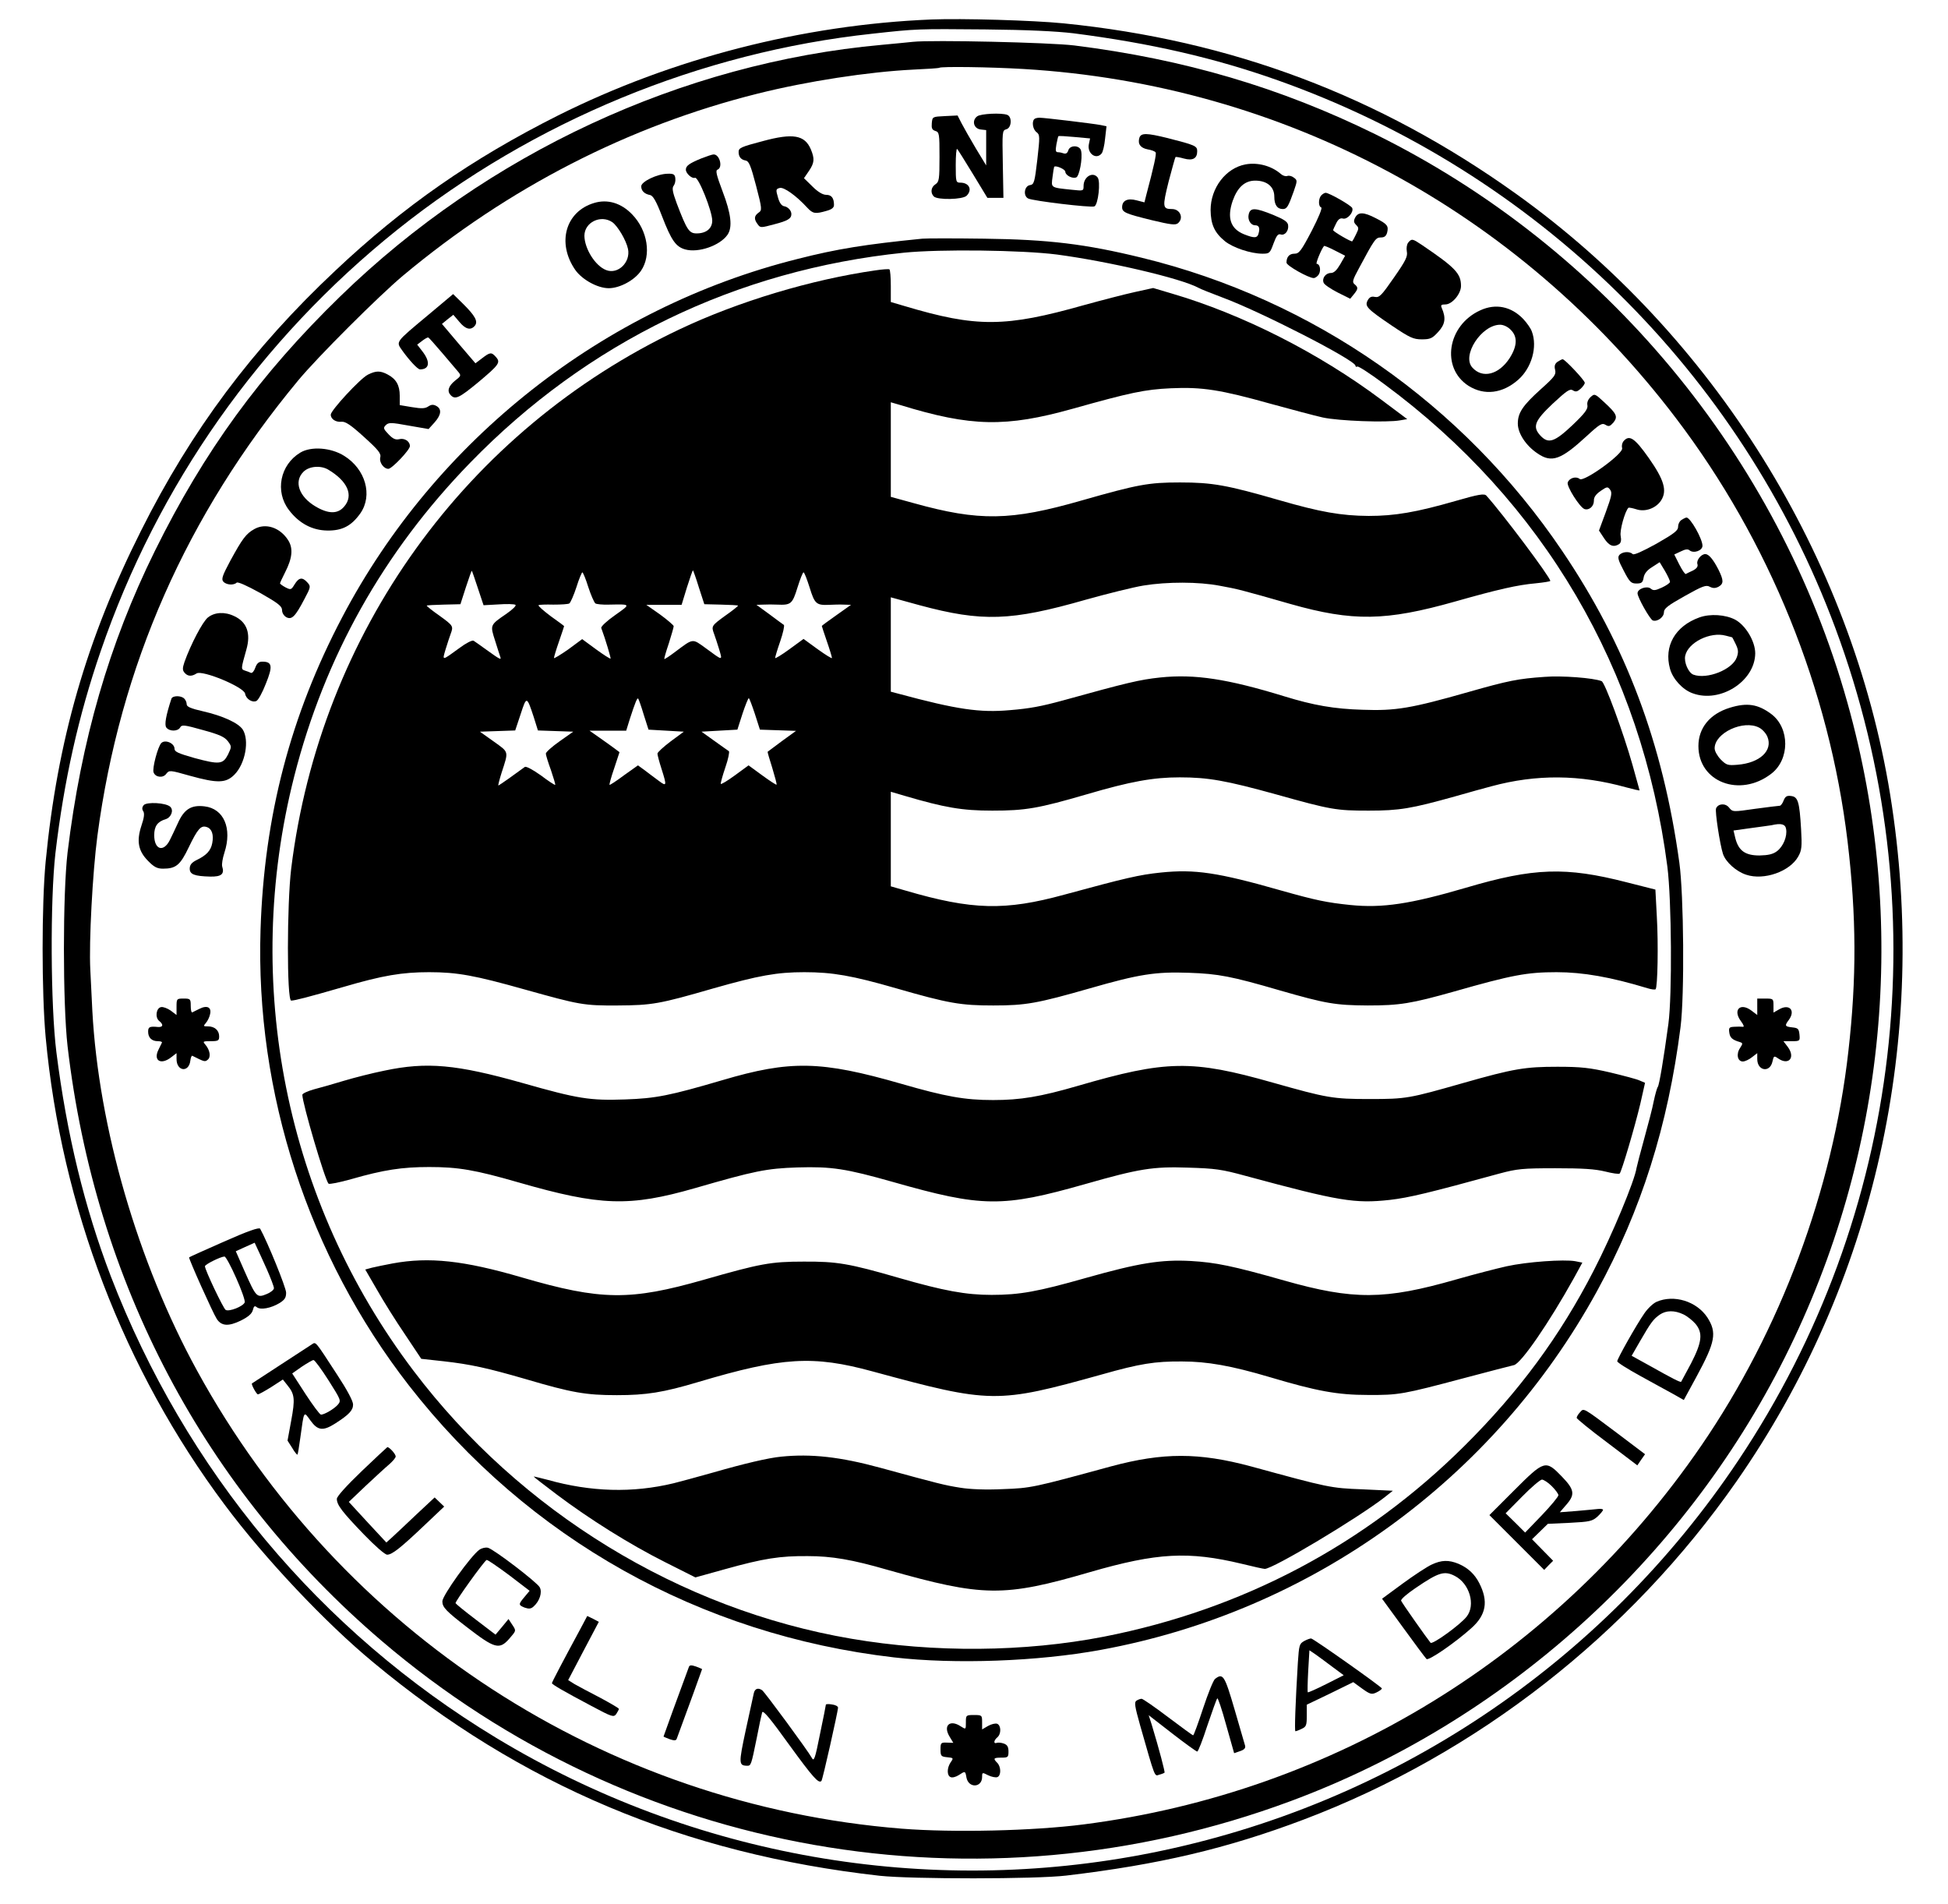 <?xml version="1.0" standalone="no"?>
<!DOCTYPE svg PUBLIC "-//W3C//DTD SVG 20010904//EN"
 "http://www.w3.org/TR/2001/REC-SVG-20010904/DTD/svg10.dtd">
<svg version="1.0" xmlns="http://www.w3.org/2000/svg"
 width="960pt" height="938pt" viewBox="0 0 960 938"
 preserveAspectRatio="xMidYMid meet">
<g transform="translate(0,938) scale(0.1,-0.1)"
fill="#000000" stroke="none">
<path d="M4590 9284 c-634 -26 -1278 -192 -1840 -473 -424 -213 -761 -447
-1098 -765 -407 -382 -709 -786 -957 -1281 -269 -535 -412 -1033 -470 -1630
-20 -210 -20 -646 0 -865 77 -834 385 -1639 883 -2305 197 -264 496 -581 732
-776 728 -605 1533 -943 2495 -1051 160 -17 769 -17 920 1 456 54 792 133
1170 276 853 323 1605 910 2132 1665 681 976 952 2185 758 3385 -190 1171
-871 2265 -1845 2961 -674 482 -1402 756 -2229 839 -151 15 -500 25 -651 19z
m700 -68 c381 -49 695 -121 1008 -232 1273 -452 2279 -1440 2747 -2699 509
-1369 332 -2888 -478 -4100 -670 -1003 -1709 -1698 -2892 -1934 -1107 -221
-2261 -19 -3229 566 -870 526 -1532 1319 -1900 2275 -129 337 -217 699 -268
1103 -29 230 -31 750 -5 980 42 358 114 679 223 996 281 820 786 1536 1462
2077 670 535 1494 875 2342 966 217 24 221 24 555 21 208 -2 351 -9 435 -19z"/>
<path d="M4500 9174 c-19 -2 -89 -9 -155 -15 -984 -89 -1944 -535 -2668 -1239
-395 -384 -671 -763 -914 -1255 -226 -458 -363 -933 -430 -1485 -24 -205 -24
-743 0 -955 136 -1164 674 -2183 1547 -2929 1239 -1058 2947 -1360 4481 -790
1048 389 1932 1182 2435 2186 501 1000 611 2148 308 3227 -341 1215 -1194
2241 -2327 2800 -468 230 -940 369 -1482 437 -122 15 -703 28 -795 18z m545
-134 c1278 -76 2436 -696 3214 -1720 461 -606 756 -1336 846 -2085 44 -370 45
-675 4 -1035 -77 -684 -335 -1374 -725 -1943 -709 -1033 -1809 -1708 -3044
-1866 -248 -32 -642 -41 -896 -21 -1461 117 -2765 964 -3473 2257 -292 533
-485 1198 -516 1773 -3 58 -7 149 -10 203 -7 136 11 476 35 659 111 837 439
1580 989 2243 95 115 399 418 516 516 519 434 1113 739 1750 898 244 61 544
107 765 118 69 3 127 7 129 9 8 7 249 4 416 -6z"/>
<path d="M4816 8807 c-28 -20 -18 -61 17 -65 l27 -3 0 -87 0 -87 -51 84 c-28
47 -59 102 -70 123 l-20 39 -62 -3 c-62 -3 -62 -3 -65 -35 -2 -24 1 -33 17
-38 20 -6 21 -14 21 -128 0 -111 -2 -123 -20 -135 -22 -14 -26 -42 -8 -60 18
-18 143 -16 162 4 29 29 12 64 -31 64 -22 0 -23 3 -23 87 0 47 3 83 7 79 4 -4
39 -60 78 -124 l71 -117 39 0 40 0 -3 166 c-3 161 -3 166 17 172 26 6 30 61 5
71 -29 11 -130 6 -148 -7z"/>
<path d="M5097 8793 c-13 -13 -7 -51 11 -64 17 -13 17 -21 4 -136 -13 -111
-16 -122 -36 -125 -28 -4 -35 -53 -9 -66 23 -12 308 -46 326 -39 19 7 32 124
16 143 -24 30 -69 3 -69 -42 0 -25 -1 -25 -57 -19 -107 11 -103 9 -96 63 3 26
7 48 8 50 7 9 55 -12 55 -24 0 -17 34 -36 54 -28 15 6 32 93 24 130 -5 29 -54
31 -63 4 -4 -14 -12 -19 -22 -16 -8 3 -21 6 -29 6 -12 0 -13 8 -8 38 4 20 8
39 10 41 2 2 38 0 80 -4 l76 -7 -6 -29 c-9 -45 36 -78 63 -45 6 7 14 40 17 73
l7 61 -29 6 c-37 7 -276 36 -301 36 -11 0 -23 -3 -26 -7z"/>
<path d="M5615 8701 c-9 -30 5 -50 41 -57 19 -3 37 -10 39 -15 5 -7 -8 -67
-46 -210 l-9 -36 -39 10 c-44 12 -71 -1 -71 -34 0 -25 17 -32 147 -64 92 -22
116 -25 128 -15 30 25 11 70 -29 70 -47 0 -48 10 -17 135 17 64 32 119 34 121
2 2 20 -1 41 -7 44 -12 66 0 66 36 0 26 -10 30 -147 65 -102 25 -130 26 -138
1z"/>
<path d="M3760 8685 c-110 -29 -120 -34 -120 -54 0 -24 12 -38 35 -42 16 -3
25 -25 51 -124 30 -115 30 -121 12 -133 -22 -16 -23 -32 -4 -57 13 -18 15 -18
82 0 66 17 84 28 84 50 0 18 -17 36 -36 39 -12 2 -23 17 -30 43 -11 38 -11 42
9 47 20 5 80 -37 136 -98 27 -29 39 -31 94 -15 26 7 37 16 37 29 0 34 -12 50
-38 50 -17 0 -41 14 -68 41 l-42 41 24 35 c28 41 29 61 10 107 -30 71 -88 81
-236 41z"/>
<path d="M3455 8599 c-58 -24 -75 -36 -75 -55 0 -19 31 -46 45 -40 17 6 85
-165 85 -211 0 -39 -30 -63 -77 -63 -37 0 -48 17 -98 148 -21 57 -24 76 -15
87 6 8 10 24 8 37 -2 19 -9 23 -38 22 -52 -1 -130 -39 -130 -62 0 -22 16 -38
44 -43 14 -3 30 -30 58 -103 47 -122 69 -152 115 -165 65 -18 171 19 208 72
26 37 18 104 -24 214 -30 80 -36 103 -25 107 28 11 10 77 -20 75 -6 0 -33 -9
-61 -20z"/>
<path d="M6138 8570 c-97 -18 -172 -116 -172 -225 1 -71 19 -111 70 -153 39
-32 128 -62 186 -62 34 0 37 3 54 50 14 38 22 49 35 45 21 -7 41 18 37 46 -2
16 -20 28 -73 50 -89 36 -113 37 -121 4 -7 -27 9 -55 32 -55 18 0 24 -13 17
-38 -6 -26 -20 -27 -73 -6 -66 27 -84 81 -55 165 24 67 60 99 111 99 58 0 94
-30 94 -79 0 -40 14 -61 42 -61 20 0 27 12 54 88 18 52 18 54 0 67 -10 8 -24
11 -32 8 -8 -3 -22 1 -32 10 -46 40 -114 58 -174 47z"/>
<path d="M6512 8418 c-15 -15 -16 -55 -1 -60 7 -2 -13 -50 -47 -116 -52 -99
-62 -112 -85 -112 -25 0 -39 -16 -39 -44 0 -15 109 -76 134 -76 8 0 20 9 26
19 11 21 4 51 -11 51 -7 0 23 73 36 88 2 2 26 -8 53 -22 l51 -26 -24 -42 c-17
-29 -31 -43 -46 -43 -26 0 -45 -26 -36 -48 3 -9 34 -30 69 -48 l62 -31 18 22
c22 27 22 34 3 50 -12 10 -9 21 22 78 77 144 83 152 108 152 18 0 26 7 31 24
8 33 1 42 -56 71 -60 31 -86 31 -101 4 -9 -17 -8 -25 4 -37 14 -14 14 -18 0
-46 -8 -17 -17 -33 -19 -35 -4 -4 -94 48 -94 55 0 3 7 18 15 34 10 20 20 27
34 23 21 -5 53 31 45 52 -5 13 -114 75 -131 75 -5 0 -14 -5 -21 -12z"/>
<path d="M2928 8380 c-141 -42 -185 -197 -93 -330 34 -48 110 -90 165 -90 54
0 127 39 159 86 52 76 33 199 -44 278 -54 56 -121 76 -187 56z m90 -95 c27
-20 68 -89 77 -132 13 -65 -49 -126 -107 -104 -54 20 -107 105 -108 169 0 67
81 106 138 67z"/>
<path d="M4545 8204 c-280 -28 -419 -50 -615 -100 -958 -240 -1783 -890 -2243
-1764 -256 -486 -385 -981 -403 -1540 -26 -805 236 -1609 731 -2246 588 -755
1434 -1229 2390 -1340 301 -35 710 -20 1020 37 1038 190 1936 839 2445 1767
218 398 350 815 412 1302 20 158 16 650 -6 810 -81 587 -263 1071 -577 1535
-489 724 -1227 1239 -2072 1445 -278 68 -459 90 -777 94 -146 2 -283 2 -305 0z
m663 -78 c255 -34 611 -117 698 -164 10 -6 64 -27 119 -48 189 -70 655 -309
655 -336 0 -5 4 -7 9 -4 5 3 64 -35 132 -86 785 -579 1270 -1405 1396 -2378
21 -165 24 -635 5 -775 -24 -177 -45 -300 -52 -310 -4 -5 -13 -37 -20 -70 -6
-33 -28 -116 -47 -185 -19 -69 -36 -134 -38 -145 -9 -62 -119 -327 -211 -505
-166 -323 -368 -597 -638 -865 -489 -486 -1092 -805 -1776 -939 -391 -76 -836
-80 -1245 -10 -844 144 -1631 625 -2157 1320 -631 833 -847 1910 -588 2929
150 589 440 1106 867 1545 577 594 1312 950 2138 1035 179 18 580 13 753 -9z"/>
<path d="M4315 8048 c-315 -45 -676 -153 -967 -291 -1052 -498 -1770 -1495
-1913 -2657 -21 -174 -22 -650 0 -650 17 0 80 16 260 68 191 56 287 72 420 72
138 0 225 -16 470 -85 272 -76 291 -80 460 -79 168 1 204 7 470 84 225 64 314
80 449 80 139 0 236 -17 451 -79 260 -75 320 -85 480 -85 160 0 216 10 478 85
240 69 322 82 487 76 144 -5 208 -17 448 -87 226 -65 273 -73 432 -74 158 0
214 9 427 69 284 81 358 95 504 95 130 0 267 -24 448 -79 19 -6 37 -8 40 -5
10 10 14 222 6 359 l-7 132 -142 36 c-300 77 -457 72 -792 -27 -273 -80 -411
-101 -569 -85 -116 12 -170 23 -340 71 -315 90 -427 106 -594 89 -107 -11
-174 -27 -476 -109 -292 -80 -454 -76 -782 20 l-73 21 0 233 0 233 68 -20
c197 -58 283 -73 432 -73 164 0 227 11 464 80 218 64 329 84 460 84 140 0 229
-16 475 -84 271 -76 297 -80 456 -80 152 0 210 10 425 70 69 20 150 42 180 50
222 60 436 58 663 -5 37 -10 67 -17 67 -15 0 1 -16 58 -35 126 -46 162 -136
406 -152 412 -40 16 -198 28 -282 21 -129 -9 -176 -18 -376 -75 -281 -80 -357
-93 -520 -87 -140 4 -242 22 -385 66 -280 86 -442 111 -613 93 -101 -11 -157
-24 -482 -114 -103 -28 -160 -39 -259 -47 -147 -13 -259 3 -548 81 l-38 10 0
233 0 232 142 -39 c308 -83 451 -78 818 27 107 30 236 62 285 70 117 19 272
19 376 -1 84 -15 112 -22 349 -90 307 -87 470 -84 810 12 215 61 309 82 398
90 39 4 72 9 72 12 0 18 -237 334 -315 420 -10 11 -37 7 -151 -26 -194 -56
-301 -74 -429 -74 -136 1 -238 19 -442 78 -256 74 -329 87 -488 87 -155 0
-208 -10 -485 -89 -348 -100 -504 -103 -827 -13 l-113 31 0 233 0 233 48 -14
c348 -107 519 -110 848 -18 285 80 355 95 484 101 154 7 244 -7 494 -77 99
-27 214 -58 255 -67 78 -17 315 -26 381 -14 l35 6 -127 95 c-310 232 -686 422
-1034 524 l-91 27 -91 -20 c-50 -11 -162 -40 -249 -64 -389 -110 -530 -111
-885 -5 l-68 20 0 78 c0 44 -3 81 -7 83 -5 2 -35 0 -68 -5z m-1960 -1566 l28
-84 73 4 c41 3 78 2 84 -2 6 -4 -14 -23 -44 -44 -82 -56 -81 -55 -56 -133 12
-37 23 -74 26 -81 5 -15 -3 -11 -71 38 -27 20 -55 39 -61 43 -7 4 -38 -12 -70
-36 -88 -64 -85 -64 -68 -6 9 29 20 63 25 76 14 38 13 40 -56 90 -36 25 -64
48 -62 49 1 2 39 4 84 5 l82 2 27 84 c15 46 28 82 29 81 2 -2 15 -41 30 -86z
m1089 4 l27 -83 82 -2 c45 -1 83 -3 84 -5 2 -1 -26 -24 -62 -49 -69 -50 -70
-52 -56 -90 5 -13 16 -47 25 -76 17 -58 20 -58 -67 6 -66 48 -60 48 -146 -16
-30 -23 -56 -40 -57 -38 -2 1 8 36 22 77 13 41 24 79 24 85 -1 5 -31 31 -68
58 l-67 47 87 0 87 0 26 85 c15 47 28 85 30 85 1 0 15 -38 29 -84z m-545 2
c13 -40 29 -76 35 -81 6 -4 36 -7 66 -6 111 2 110 4 31 -52 -40 -28 -70 -56
-68 -63 21 -56 48 -148 46 -151 -2 -2 -35 19 -72 46 l-68 50 -69 -51 c-39 -27
-70 -46 -70 -42 0 5 11 42 25 82 14 40 25 74 25 75 0 1 -29 23 -66 49 -36 27
-63 51 -60 54 3 3 36 4 73 3 38 0 73 2 79 6 6 5 22 41 35 81 12 39 26 72 29
72 3 0 17 -33 29 -72z m1091 -3 c25 -81 33 -88 98 -85 20 1 52 2 71 1 l35 -1
-72 -51 c-40 -28 -72 -52 -72 -53 0 -1 11 -36 25 -76 14 -40 25 -77 25 -82 0
-4 -31 15 -70 43 l-70 51 -70 -51 c-38 -28 -70 -47 -70 -43 0 5 11 42 25 82
14 41 22 77 18 81 -5 3 -37 27 -72 53 l-63 46 33 1 c19 1 50 1 69 0 68 -3 75
3 100 84 13 41 26 75 30 75 4 0 17 -34 30 -75z m-1360 -637 l21 -67 87 -3 87
-3 -68 -48 c-37 -26 -67 -53 -67 -60 0 -7 11 -43 25 -81 13 -39 23 -71 21 -73
-2 -2 -34 19 -71 47 -41 29 -73 46 -79 41 -43 -32 -126 -91 -130 -91 -2 0 5
28 16 63 35 108 37 99 -38 153 l-69 49 87 3 87 3 27 81 c29 89 30 89 64 -14z
m542 12 l24 -75 87 -5 87 -5 -65 -48 c-36 -27 -65 -54 -65 -60 0 -7 9 -41 20
-75 27 -85 26 -89 -15 -58 -19 14 -50 37 -68 51 l-33 24 -69 -49 c-37 -28 -70
-49 -71 -47 -2 2 8 39 23 82 l26 79 -24 18 c-13 10 -46 33 -74 53 l-50 35 91
0 90 0 18 58 c26 80 36 105 41 100 2 -2 15 -37 27 -78z m548 3 l25 -78 89 -3
89 -3 -69 -50 c-38 -28 -70 -52 -71 -53 -1 -1 9 -37 23 -80 13 -43 23 -80 21
-82 -2 -2 -34 19 -71 46 l-67 49 -67 -49 c-37 -27 -68 -46 -70 -42 -1 4 9 41
23 82 14 40 21 76 17 79 -5 3 -37 26 -72 51 l-63 45 88 5 89 5 25 78 c14 42
28 77 31 77 3 0 16 -35 30 -77z"/>
<path d="M1895 4105 c-60 -12 -150 -35 -200 -50 -49 -15 -116 -34 -147 -42
-32 -9 -58 -21 -58 -27 0 -42 111 -419 129 -438 4 -4 54 6 111 22 160 46 251
60 385 60 144 0 226 -14 441 -76 403 -116 545 -121 869 -28 294 85 352 97 505
102 169 5 239 -6 472 -72 439 -125 538 -126 946 -10 266 76 335 87 507 81 133
-4 165 -8 285 -41 459 -124 536 -137 709 -118 95 11 191 34 541 130 86 23 113
26 275 26 136 0 196 -4 245 -16 36 -9 68 -14 72 -10 10 11 75 231 102 345 l23
102 -26 11 c-14 7 -80 24 -146 40 -100 23 -143 28 -260 28 -158 0 -215 -9
-464 -80 -267 -76 -280 -79 -461 -79 -182 0 -209 5 -478 81 -398 113 -524 111
-960 -16 -186 -54 -283 -70 -418 -70 -140 0 -234 17 -452 80 -396 114 -547
117 -882 18 -259 -76 -328 -90 -480 -95 -173 -6 -231 3 -505 81 -326 92 -472
105 -680 61z"/>
<path d="M1935 3155 c-38 -7 -85 -17 -102 -21 l-33 -9 58 -100 c31 -55 93
-154 138 -220 l80 -120 110 -12 c133 -15 215 -33 405 -88 227 -67 296 -79 449
-79 145 0 228 13 402 65 413 123 565 132 858 52 585 -159 612 -159 1130 -15
187 53 261 65 395 64 124 0 243 -21 432 -77 231 -69 335 -88 483 -88 154 -1
174 3 475 83 121 32 232 61 246 64 35 8 172 207 295 428 l42 77 -35 7 c-55 10
-238 -3 -338 -25 -49 -11 -162 -40 -249 -65 -352 -101 -506 -102 -848 -5 -253
72 -338 89 -459 96 -147 8 -257 -10 -516 -83 -239 -68 -328 -84 -466 -84 -127
0 -236 20 -458 84 -245 71 -305 81 -469 80 -162 0 -214 -10 -490 -89 -364
-104 -507 -103 -898 11 -287 84 -458 102 -637 69z"/>
<path d="M3850 2203 c-63 -6 -182 -34 -335 -78 -82 -23 -170 -47 -195 -53
-203 -49 -408 -43 -622 17 -38 10 -68 17 -68 16 0 -2 51 -41 113 -88 162 -122
360 -246 533 -333 l151 -76 144 40 c193 54 273 66 409 65 119 0 219 -17 395
-68 470 -133 571 -135 996 -11 332 96 486 104 749 41 56 -14 107 -25 113 -25
41 0 460 251 592 354 l39 31 -149 7 c-158 6 -166 8 -550 113 -257 69 -433 69
-690 0 -385 -105 -394 -107 -533 -112 -82 -4 -162 -1 -210 7 -76 12 -104 19
-393 98 -198 54 -341 70 -489 55z"/>
<path d="M6940 8185 c-7 -9 -10 -27 -7 -44 5 -24 -5 -45 -63 -128 -61 -88 -72
-100 -94 -96 -18 4 -27 -1 -36 -17 -15 -29 -4 -41 120 -125 88 -59 105 -67
147 -67 42 0 52 5 81 37 34 37 39 68 17 118 -6 14 -2 17 18 17 33 0 77 52 77
91 0 61 -27 90 -194 203 -45 30 -49 31 -66 11z"/>
<path d="M2109 7827 c-164 -137 -158 -129 -126 -175 34 -47 75 -92 87 -92 46
0 52 36 13 87 l-27 35 25 19 c13 10 27 18 30 16 3 -1 34 -36 69 -77 35 -41 70
-83 79 -93 14 -17 13 -20 -17 -43 -33 -27 -40 -52 -20 -72 22 -22 42 -12 133
63 105 88 113 99 89 126 -22 25 -29 24 -68 -6 l-33 -25 -83 97 -82 97 28 23
28 22 29 -34 c31 -38 57 -44 77 -20 17 21 2 49 -60 110 l-47 46 -124 -104z"/>
<path d="M7295 7851 c-163 -74 -195 -284 -58 -372 78 -49 168 -38 245 30 66
58 96 162 67 238 -5 15 -25 43 -42 61 -59 62 -136 78 -212 43z m150 -96 c34
-33 33 -79 -5 -139 -53 -82 -134 -103 -184 -47 -54 59 45 211 137 211 16 0 38
-10 52 -25z"/>
<path d="M7675 7597 c-13 -10 -16 -21 -11 -40 5 -23 -3 -34 -70 -94 -90 -81
-114 -117 -114 -170 0 -48 40 -109 97 -147 70 -48 115 -32 243 86 64 59 75 65
92 55 16 -10 22 -8 39 11 23 29 17 43 -46 101 -45 42 -47 42 -66 25 -13 -12
-19 -27 -16 -41 3 -18 -12 -39 -74 -98 -88 -83 -118 -93 -157 -52 -41 44 -30
73 60 158 69 64 85 75 99 66 14 -9 22 -7 38 7 12 11 21 24 21 30 0 12 -98 116
-109 116 -4 0 -15 -6 -26 -13z"/>
<path d="M1813 7534 c-37 -18 -183 -176 -183 -197 0 -22 25 -38 53 -35 19 2
45 -15 111 -75 72 -65 85 -82 80 -101 -6 -24 17 -56 40 -56 17 0 106 93 106
112 0 24 -27 41 -53 34 -18 -4 -31 2 -52 24 -26 27 -27 32 -14 45 14 14 26 14
113 -2 l98 -17 29 32 c34 38 37 67 9 82 -15 8 -25 7 -40 -3 -15 -10 -32 -11
-80 -3 l-60 10 0 46 c0 52 -18 83 -60 105 -36 19 -57 19 -97 -1z"/>
<path d="M8000 7205 c-6 -8 -9 -22 -6 -33 9 -26 -189 -169 -209 -152 -18 15
-51 5 -59 -17 -7 -18 58 -121 82 -131 23 -8 47 13 47 41 -1 17 10 32 33 48 32
22 35 22 47 6 11 -15 7 -32 -21 -109 l-34 -92 25 -38 c25 -38 47 -46 74 -29 9
6 12 19 8 40 -6 26 21 122 38 139 2 2 19 -1 38 -7 44 -15 97 4 123 43 31 48
15 102 -61 210 -70 99 -96 116 -125 81z"/>
<path d="M1480 7150 c-100 -60 -126 -192 -56 -283 50 -66 115 -100 189 -101
74 -1 119 23 163 85 62 89 25 218 -80 283 -65 41 -163 48 -216 16z m136 -83
c97 -57 128 -128 80 -183 -31 -37 -77 -37 -140 0 -82 48 -109 123 -61 171 27
28 84 33 121 12z"/>
<path d="M8288 6819 c-10 -5 -18 -21 -18 -34 0 -19 -18 -33 -107 -84 -69 -38
-111 -57 -117 -51 -15 15 -52 12 -66 -5 -9 -11 -5 -26 22 -77 29 -56 36 -63
63 -63 25 0 31 5 35 29 3 19 17 37 42 52 l37 24 26 -43 c14 -24 25 -48 25 -54
0 -5 -18 -18 -40 -28 -33 -15 -42 -16 -55 -5 -19 15 -65 -1 -65 -23 0 -21 61
-128 75 -134 22 -8 55 16 55 40 0 19 20 34 102 80 89 50 106 56 124 46 16 -8
27 -8 43 0 26 15 26 31 0 84 -26 51 -48 77 -65 77 -21 0 -45 -31 -39 -49 4
-12 -3 -22 -22 -32 -16 -7 -31 -15 -35 -17 -4 -2 -18 19 -32 46 l-25 50 32 15
c22 11 35 13 44 5 20 -16 63 -1 63 23 0 34 -60 140 -79 139 -3 0 -14 -5 -23
-11z"/>
<path d="M1253 6773 c-41 -23 -59 -48 -118 -156 -38 -71 -45 -90 -35 -102 14
-17 51 -20 66 -6 5 6 50 -14 117 -51 88 -50 107 -65 107 -84 0 -14 9 -28 21
-35 27 -14 44 3 89 89 32 60 32 63 15 82 -25 28 -42 25 -63 -9 -17 -28 -19
-28 -45 -15 -15 8 -27 17 -27 20 0 2 11 27 25 54 36 70 40 118 16 157 -40 64
-112 88 -168 56z"/>
<path d="M1025 6338 c-26 -20 -85 -133 -116 -220 -10 -30 -10 -40 0 -52 16
-19 35 -20 60 -4 29 18 235 -68 239 -100 4 -25 34 -45 55 -36 9 3 30 41 47 85
35 86 32 109 -17 109 -18 0 -27 -8 -35 -30 -6 -17 -15 -28 -22 -25 -6 3 -19 8
-29 11 -20 7 -20 7 7 103 23 80 3 136 -59 165 -47 23 -97 20 -130 -6z"/>
<path d="M8375 6338 c-120 -43 -176 -142 -145 -253 14 -51 63 -104 112 -121
136 -50 307 60 308 197 0 59 -47 138 -99 166 -48 25 -123 30 -176 11z m161
-98 c1 0 9 -15 18 -34 13 -27 14 -40 5 -65 -21 -60 -147 -110 -214 -85 -25 10
-47 62 -40 93 14 66 124 120 200 99 16 -4 31 -8 31 -8z"/>
<path d="M845 5938 c-27 -82 -36 -130 -25 -143 16 -20 57 -19 68 1 8 14 20 13
112 -13 81 -22 107 -34 123 -55 19 -26 19 -27 1 -65 -25 -49 -42 -51 -165 -18
-81 23 -99 31 -99 46 0 27 -46 47 -65 28 -17 -17 -46 -126 -38 -145 9 -24 46
-29 62 -7 15 19 17 19 116 -9 137 -38 178 -37 220 5 54 54 75 170 41 223 -22
32 -97 67 -198 90 -58 13 -78 22 -78 34 0 9 -5 21 -12 28 -16 16 -57 15 -63 0z"/>
<path d="M8525 5893 c-98 -30 -155 -99 -155 -189 0 -177 204 -255 358 -137 93
70 93 226 1 295 -66 49 -119 57 -204 31z m144 -98 c16 -8 34 -28 41 -45 28
-68 -37 -129 -147 -138 -48 -4 -55 -2 -83 26 -17 18 -30 41 -30 55 0 76 142
142 219 102z"/>
<path d="M8790 5436 c-5 -14 -14 -26 -19 -26 -6 0 -60 -7 -121 -15 -111 -16
-111 -16 -129 6 -18 23 -54 20 -64 -4 -6 -15 19 -178 34 -224 13 -40 65 -87
115 -103 87 -29 215 16 256 90 17 30 19 48 14 135 -8 134 -15 159 -49 163 -21
3 -29 -2 -37 -22z m12 -140 c7 -36 -14 -87 -45 -110 -20 -15 -43 -20 -86 -21
-70 0 -103 23 -119 85 l-9 38 86 12 c47 6 93 13 101 14 47 11 68 6 72 -18z"/>
<path d="M708 5413 c-8 -10 -9 -20 -2 -30 7 -11 4 -33 -9 -71 -25 -76 -16
-125 33 -174 29 -30 45 -38 73 -38 64 0 85 17 127 105 44 91 60 110 89 100 25
-8 35 -37 27 -79 -7 -37 -28 -60 -78 -84 -24 -12 -33 -24 -33 -42 0 -28 23
-37 101 -39 55 -1 71 12 59 50 -3 10 2 40 11 68 39 120 -3 217 -98 228 -66 8
-101 -14 -132 -84 -15 -32 -32 -69 -39 -82 -31 -62 -77 -48 -77 24 0 44 16 67
57 79 27 9 40 44 22 61 -21 20 -116 25 -131 8z"/>
<path d="M870 4420 l0 -41 -29 22 c-16 11 -37 19 -47 17 -24 -4 -31 -50 -10
-68 23 -18 20 -32 -6 -30 -41 4 -48 0 -48 -23 0 -30 18 -47 48 -47 13 0 22 -3
20 -7 -2 -5 -10 -20 -17 -35 -27 -54 12 -77 63 -37 l26 20 0 -29 c0 -61 61
-68 68 -8 2 15 6 26 10 24 60 -30 62 -31 76 -19 16 13 11 47 -12 74 -14 16
-12 17 26 17 38 0 42 3 42 24 0 29 -22 49 -55 49 -23 0 -24 1 -11 16 8 9 18
28 21 43 9 35 -14 47 -53 27 -15 -7 -30 -15 -34 -17 -5 -2 -8 12 -8 32 0 34
-2 36 -35 36 -34 0 -35 -1 -35 -40z"/>
<path d="M8660 4420 l0 -41 -29 22 c-55 41 -93 3 -51 -53 14 -19 17 -29 8 -27
-7 1 -26 1 -41 0 -25 -1 -28 -5 -25 -27 3 -26 14 -37 51 -48 16 -5 17 -7 2
-30 -20 -30 -12 -66 14 -66 10 0 30 9 45 21 l26 20 0 -29 c0 -59 63 -69 75
-12 6 28 8 29 28 15 52 -36 86 4 48 56 l-22 29 41 0 c40 0 41 1 38 33 -3 28
-7 32 -35 35 -37 4 -39 8 -18 36 35 47 4 82 -47 53 l-28 -16 0 34 c0 34 -1 35
-40 35 l-40 0 0 -40z"/>
<path d="M1105 3263 c-93 -41 -171 -76 -173 -78 -4 -4 117 -274 136 -303 23
-36 58 -38 118 -9 38 19 55 34 60 52 5 20 9 23 20 14 18 -14 69 -5 112 21 25
16 32 26 32 51 0 25 -93 253 -128 315 -5 8 -62 -12 -177 -63z m210 -137 c19
-43 35 -85 35 -93 0 -8 -16 -21 -36 -29 -48 -20 -52 -15 -108 111 l-44 100 46
21 47 21 12 -26 c7 -14 28 -61 48 -105z m-151 -43 c26 -58 45 -112 42 -120 -8
-20 -77 -47 -94 -37 -12 8 -102 197 -102 215 0 9 76 47 96 48 6 1 32 -47 58
-106z"/>
<path d="M8164 2966 c-18 -8 -45 -34 -61 -58 -39 -56 -133 -223 -133 -235 0
-6 51 -38 113 -72 61 -34 135 -74 164 -90 l51 -29 62 114 c94 173 102 218 54
293 -53 80 -165 114 -250 77z m132 -62 c19 -9 45 -30 59 -46 38 -45 33 -90
-21 -195 -26 -48 -48 -89 -49 -91 -4 -4 -45 17 -157 80 l-87 48 42 73 c52 90
65 108 97 130 31 21 72 22 116 1z"/>
<path d="M1535 2755 c-11 -7 -81 -53 -155 -101 -74 -48 -136 -89 -138 -90 -6
-3 22 -54 29 -54 5 0 34 16 66 36 l57 37 23 -29 c35 -43 38 -67 18 -174 l-18
-98 23 -36 c12 -21 24 -35 26 -33 2 2 8 39 14 83 19 137 16 132 50 85 36 -50
62 -53 123 -14 67 43 87 64 87 93 0 17 -30 73 -78 146 -114 175 -104 163 -127
149z m84 -176 c62 -98 63 -100 45 -121 -19 -21 -66 -48 -82 -48 -6 0 -40 46
-76 101 l-66 102 47 33 c27 18 53 33 58 33 6 0 39 -45 74 -100z"/>
<path d="M7786 2421 c-9 -9 -16 -22 -16 -27 1 -5 68 -60 150 -121 l149 -113
19 28 19 27 -139 105 c-172 129 -162 123 -182 101z"/>
<path d="M1783 2132 c-76 -73 -123 -125 -123 -137 0 -30 26 -64 133 -175 55
-57 104 -100 115 -100 24 0 65 32 186 147 l95 90 -24 23 -23 22 -89 -83 c-48
-46 -102 -96 -118 -111 l-31 -28 -93 100 -92 100 83 79 c46 43 98 91 116 106
17 15 32 32 32 39 0 12 -31 46 -41 46 -2 -1 -59 -54 -126 -118z"/>
<path d="M7462 2037 l-122 -122 135 -135 135 -135 22 23 22 22 -52 53 -52 53
39 38 39 38 108 5 c99 5 111 8 137 31 15 14 27 29 27 33 0 4 -12 6 -27 4 -16
-2 -64 -6 -107 -10 l-79 -6 31 36 c45 51 42 75 -21 140 -80 83 -86 81 -235
-68z m185 21 c18 -18 33 -38 33 -45 0 -7 -37 -52 -82 -99 l-82 -85 -48 48 -48
47 82 83 c45 46 89 83 97 83 8 0 30 -14 48 -32z"/>
<path d="M2362 1744 c-41 -29 -182 -225 -182 -254 0 -29 18 -48 122 -128 136
-105 159 -111 207 -57 36 42 36 39 14 72 l-17 26 -32 -39 -32 -38 -97 74 c-53
40 -98 77 -100 81 -4 6 138 204 153 213 4 2 53 -32 110 -74 l102 -78 -25 -30
c-31 -37 -31 -40 1 -53 21 -7 31 -6 44 6 30 27 43 70 30 94 -12 24 -224 186
-255 195 -12 3 -30 -1 -43 -10z"/>
<path d="M7055 1671 c-22 -10 -86 -52 -142 -93 l-102 -75 105 -144 c57 -79
109 -148 114 -153 10 -10 141 80 221 152 73 65 85 132 39 222 -23 45 -56 75
-102 95 -49 20 -84 19 -133 -4z m115 -56 c72 -37 103 -143 58 -200 -30 -39
-168 -139 -178 -129 -16 19 -141 196 -145 207 -3 7 30 35 73 64 112 76 140 85
192 58z"/>
<path d="M2859 1352 c-87 -161 -139 -260 -139 -265 0 -6 56 -39 194 -112 103
-55 110 -57 123 -40 7 11 13 22 13 25 0 4 -42 28 -92 55 -51 26 -108 57 -126
67 l-32 20 75 143 76 144 -28 15 -29 14 -35 -66z"/>
<path d="M6428 1295 c-25 -14 -26 -20 -32 -107 -12 -199 -17 -338 -12 -338 3
0 17 5 31 12 22 10 25 17 25 65 l0 54 115 55 114 56 44 -32 c39 -28 47 -30 70
-19 15 7 27 16 27 20 0 7 -331 241 -348 246 -4 1 -19 -4 -34 -12z m140 -129
l54 -40 -87 -44 c-48 -24 -88 -42 -90 -40 -2 2 -1 49 2 105 l6 102 31 -21 c17
-12 55 -40 84 -62z"/>
<path d="M3395 1167 c-49 -132 -125 -341 -125 -343 0 -1 14 -7 30 -13 23 -8
32 -7 35 2 49 132 125 341 125 343 0 1 -14 7 -30 13 -23 8 -32 7 -35 -2z"/>
<path d="M5988 1108 c-9 -7 -35 -73 -59 -145 -24 -73 -46 -133 -49 -133 -3 0
-59 41 -124 90 -66 50 -124 90 -130 90 -6 0 -17 -4 -25 -9 -12 -8 -9 -27 18
-123 75 -263 70 -250 94 -242 12 3 24 8 26 10 3 3 -26 114 -63 236 l-15 47
116 -90 c63 -49 119 -89 123 -89 5 0 27 57 50 128 24 70 45 130 49 134 3 4 23
-55 44 -132 l39 -138 29 10 c21 7 28 15 25 27 -3 9 -26 89 -52 179 -49 168
-57 180 -96 150z"/>
<path d="M3715 1038 c-3 -13 -21 -95 -40 -183 -35 -164 -35 -174 7 -175 19 0
20 2 48 140 11 58 23 113 26 123 4 13 40 -30 132 -158 118 -162 146 -194 160
-180 6 5 81 341 82 361 0 7 -13 14 -30 16 -16 3 -30 2 -30 -1 0 -3 -13 -69
-29 -145 -25 -126 -30 -137 -41 -116 -17 32 -231 323 -244 332 -20 14 -36 8
-41 -14z"/>
<path d="M4760 894 c0 -36 0 -36 -25 -20 -54 36 -89 4 -55 -51 l18 -30 -32 1
c-29 1 -31 -1 -31 -34 0 -32 3 -35 33 -38 31 -3 32 -4 17 -25 -19 -28 -19 -66
0 -73 8 -4 26 1 40 10 32 21 32 21 38 -13 11 -53 77 -49 77 4 0 23 1 23 30 8
17 -8 37 -12 45 -9 19 7 19 50 0 70 -22 22 -19 26 20 26 32 0 35 2 35 30 0 23
-6 33 -22 39 -13 5 -29 6 -35 4 -18 -7 -16 12 2 27 20 17 19 59 -1 67 -9 3
-29 -2 -45 -11 l-29 -17 0 35 c0 35 -1 36 -40 36 -39 0 -40 -1 -40 -36z"/>
</g>
</svg>
